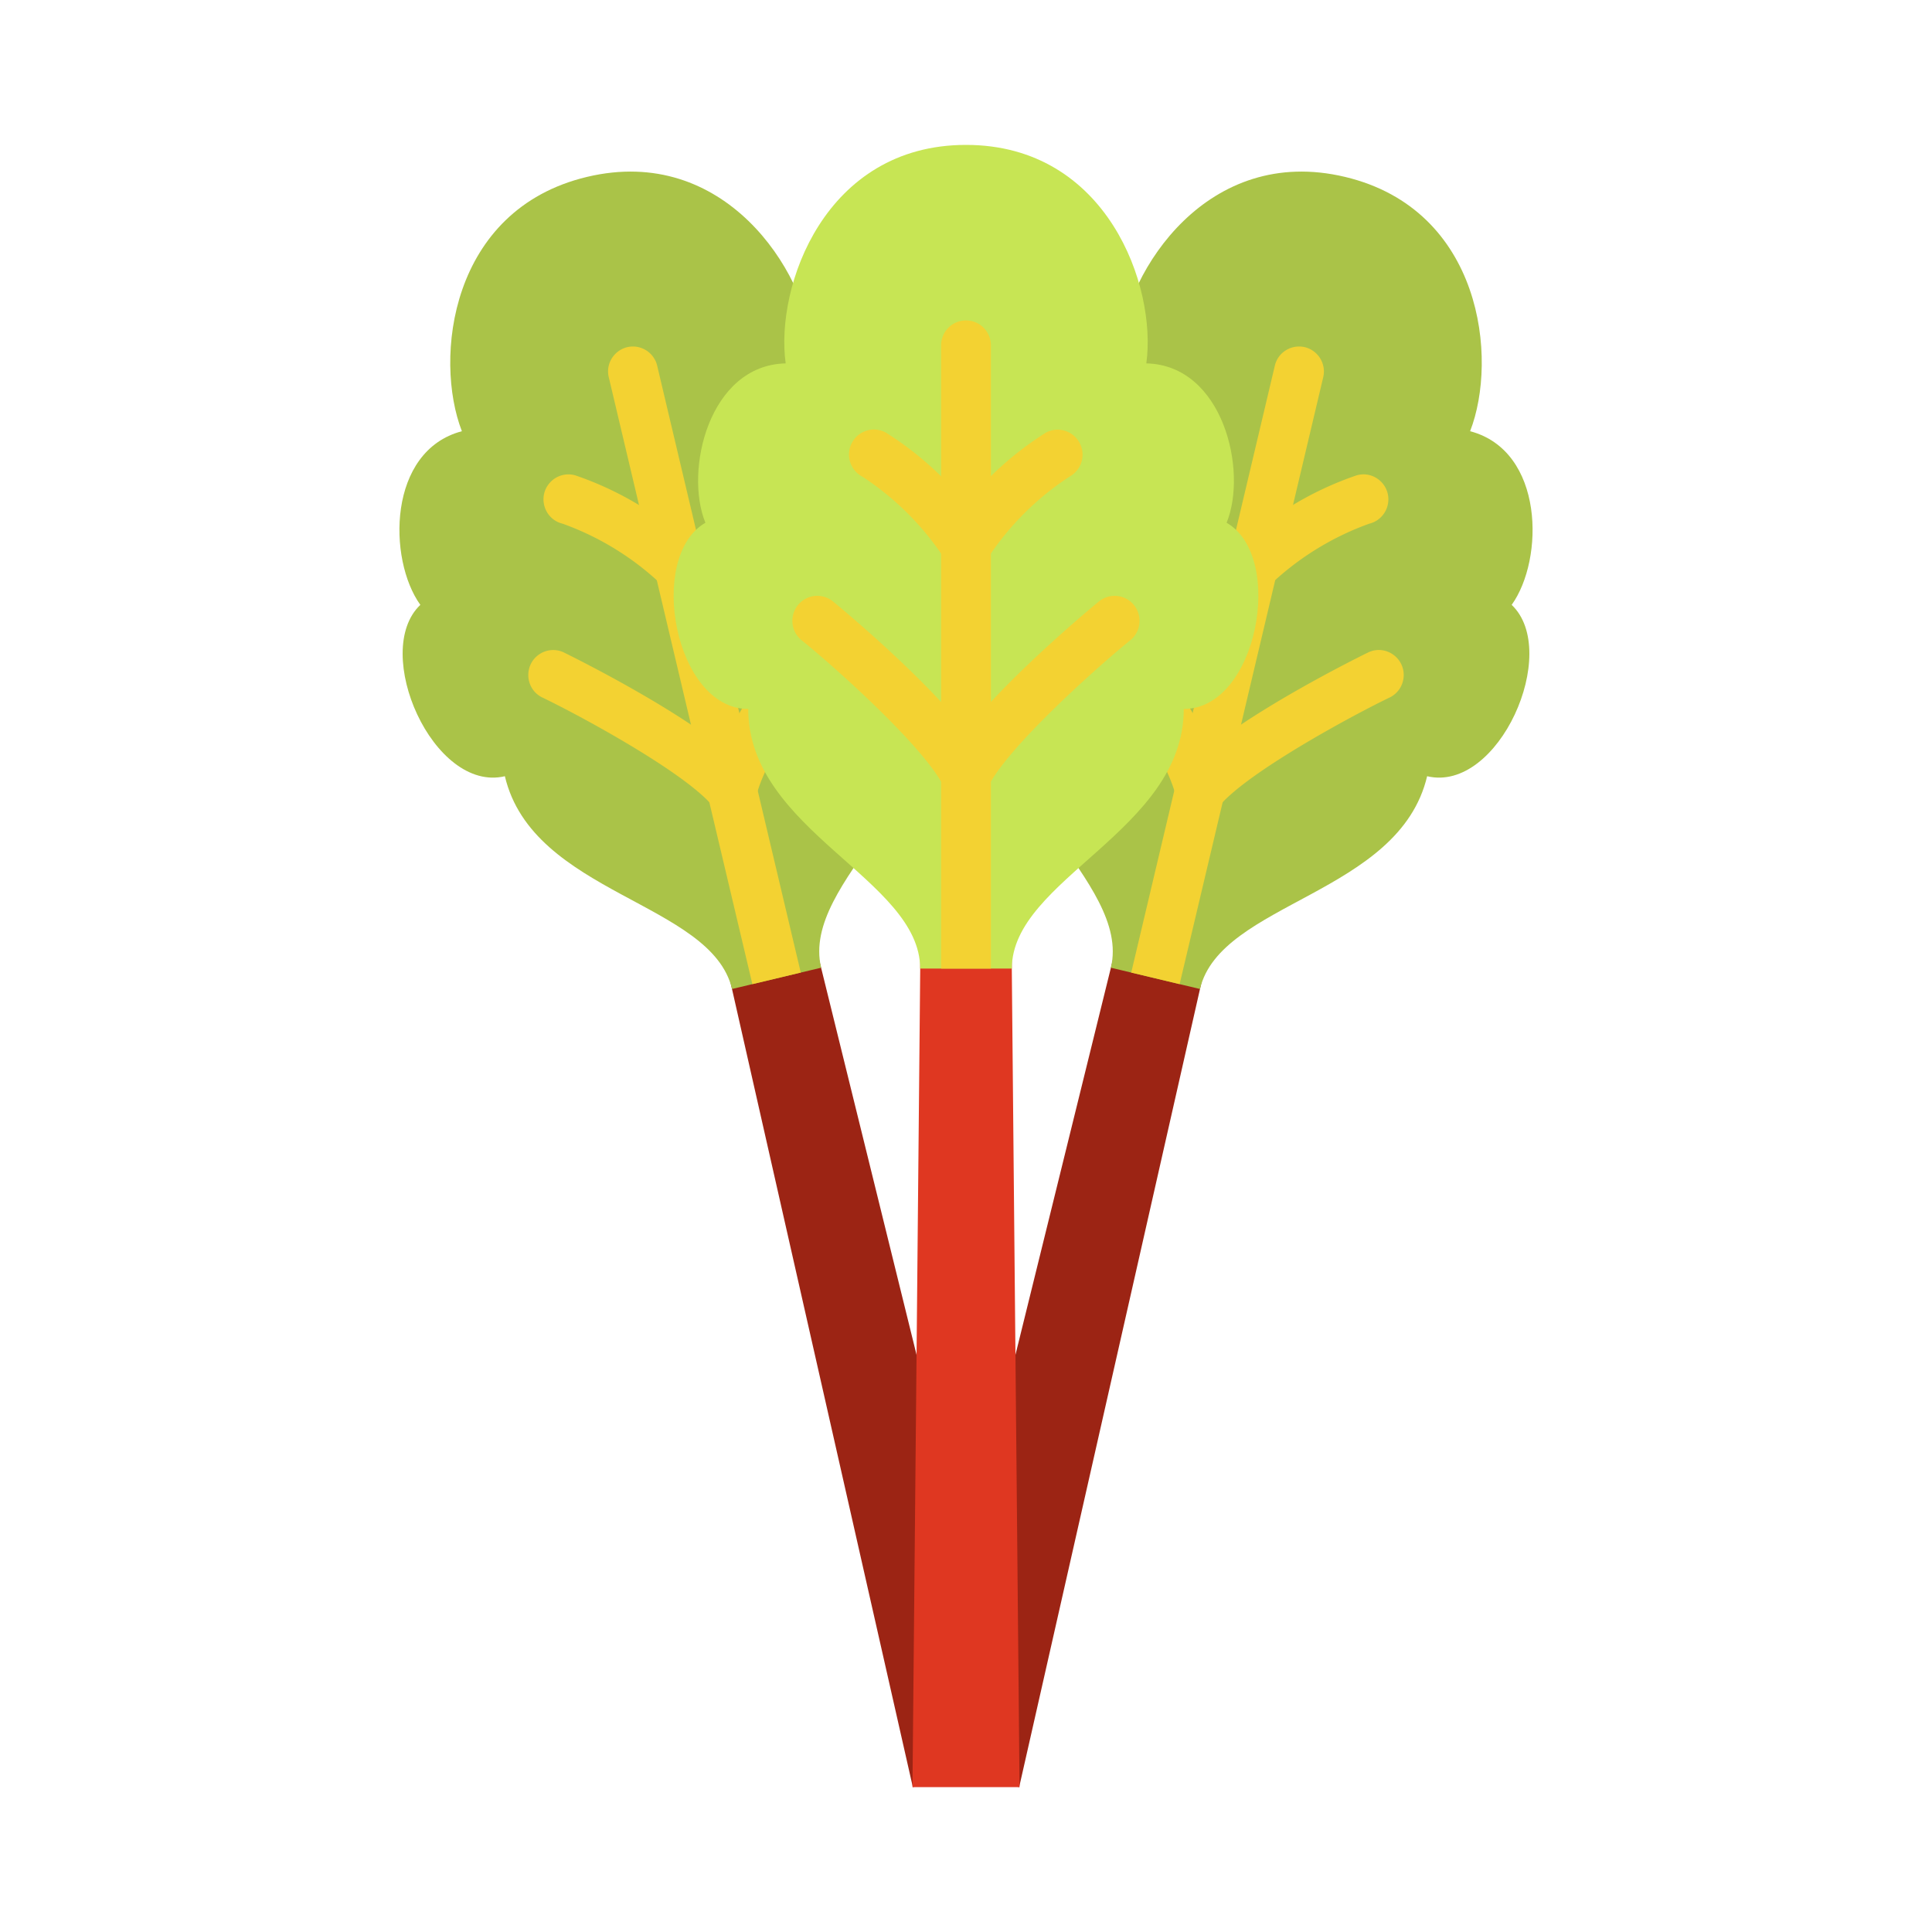 <svg width="200" height="200" xmlns="http://www.w3.org/2000/svg"><path d="M105.505 185l-10.787-2.567L122.72 68.868l8.629 2.055z" fill="#9c2414"/><path d="M156.488 62.615c5.112 4.849-1.341 19.498-8.752 17.739-2.902 12.255-21.378 13.009-23.514 22.026l-2.107-.502-5.01-1.198-2.106-.502c2.136-9.018-14.026-18.006-11.138-30.275-7.411-1.774-6.616-17.769.132-19.779-.928-5.751 4.11-15.788 11.89-14.132.75-8.013 9.149-21.066 23.352-17.68 14.203 3.385 15.868 18.833 12.95 26.327 7.692 2.026 7.692 13.26 4.303 17.976z" fill="#aac348"/><path d="M136.966 39.111l-14.851 62.767-5.01-1.198 14.852-62.767c.417-1.944 2.776-2.707 4.246-1.372a2.59 2.59 0 01.763 2.57z" fill="#f3d232"/><path d="M124.218 84.387c-1.985-.005-3.22-2.164-2.224-3.886.074-.128.159-.249.254-.363 4.433-5.321 19.31-12.565 19.459-12.633 1.822-.792 3.814.692 3.587 2.67a2.584 2.584 0 01-1.377 2.001c-3.683 1.761-14.733 7.707-17.72 11.284a2.576 2.576 0 01-1.98.927zm5.462-23.088c-1.984.006-3.231-2.146-2.243-3.874.093-.162.203-.314.328-.452a33.797 33.797 0 0112.649-7.758c1.903-.564 3.702 1.151 3.236 3.087a2.584 2.584 0 01-1.91 1.911 29.29 29.29 0 00-10.166 6.239 2.565 2.565 0 01-1.893.847z" fill="#f3d232"/><path d="M124.218 84.387a2.58 2.58 0 01-2.505-1.997c-1.064-4.543-8.271-14.833-10.778-18.068-1.218-1.572-.282-3.878 1.684-4.15a2.574 2.574 0 012.389.975c.1.13 10.145 13.305 11.725 20.062a2.586 2.586 0 01-1.916 3.104 2.572 2.572 0 01-.6.074z" fill="#f3d232"/><path d="M94.496 185l10.786-2.567L77.28 68.868l-8.63 2.055z" fill="#9c2414"/><path d="M96.14 69.903c2.888 12.269-13.274 21.257-11.138 30.275l-2.107.502-5.01 1.198-2.106.502c-2.137-9.017-20.612-9.771-23.515-22.026-7.41 1.759-13.864-12.89-8.751-17.739-3.39-4.716-3.39-15.95 4.302-17.976-2.917-7.494-1.252-22.942 12.95-26.327 14.203-3.386 22.6 9.667 23.353 17.68 7.779-1.656 12.818 8.381 11.89 14.132 6.748 2.01 7.543 18.005.132 19.779z" fill="#aac348"/><path d="M82.895 100.68l-5.01 1.198-14.851-62.767c-.501-1.925 1.26-3.672 3.173-3.146a2.58 2.58 0 011.837 1.948z" fill="#f3d232"/><path d="M75.782 84.387a2.576 2.576 0 01-1.98-.927c-2.982-3.577-14.031-9.523-17.72-11.284-1.762-.915-1.876-3.401-.205-4.475a2.571 2.571 0 012.416-.196c.148.071 15.028 7.318 19.46 12.633 1.275 1.527.425 3.865-1.53 4.21a2.579 2.579 0 01-.447.039zM70.32 61.299a2.567 2.567 0 01-1.908-.847 29.29 29.29 0 00-10.166-6.239c-1.931-.461-2.641-2.846-1.278-4.294a2.571 2.571 0 012.604-.704 33.797 33.797 0 0112.649 7.758c1.335 1.473.579 3.844-1.361 4.267-.182.04-.368.06-.555.059z" fill="#f3d232"/><path d="M75.783 84.387a2.584 2.584 0 01-2.504-3.174c1.579-6.751 11.624-19.931 11.724-20.061 1.218-1.573 3.677-1.233 4.425.612a2.596 2.596 0 01-.352 2.563c-2.505 3.234-9.714 13.525-10.778 18.067a2.58 2.58 0 01-2.515 1.993z" fill="#f3d232"/><path d="M105.543 185H94.458l1.108-116.982h8.869z" fill="#df3721"/><path d="M122.542 73.392c0 12.609-17.797 17.606-17.797 26.874h-9.49c0-9.268-17.797-14.265-17.797-26.874-7.631 0-10.534-15.759-4.434-19.277-2.21-5.381.368-16.32 8.309-16.497C80.228 29.65 85.4 15 100 15c14.6 0 19.772 14.65 18.667 22.618 7.942.177 10.52 11.116 8.31 16.497 6.1 3.518 3.197 19.277-4.435 19.277z" fill="#c7e554"/><g fill="#f3d232"><path d="M102.578 35.755v64.511h-5.156v-64.51a2.578 2.587 0 115.156 0z"/><path d="M100 82.84a2.578 2.587 0 01-2.304-3.745c3.094-6.202 15.897-16.697 16.025-16.8a2.578 2.587 0 113.231 4.03c-3.182 2.568-12.565 10.91-14.645 15.079A2.577 2.585 0 01100 82.84zm0-23.728a2.578 2.587 0 01-2.256-3.844 33.866 33.98 0 0110.52-10.478 2.578 2.587 0 112.446 4.555 29.299 29.397 0 00-8.452 8.426A2.58 2.588 0 01100 59.11z"/><path d="M100 82.84a2.577 2.585 0 01-2.307-1.43c-2.08-4.175-11.463-12.517-14.645-15.079a2.578 2.587 0 113.23-4.03c.129.103 12.935 10.598 16.026 16.8A2.578 2.587 0 01100 82.84zm0-23.728a2.58 2.588 0 01-2.259-1.33 29.299 29.397 0 00-8.45-8.427 2.578 2.587 0 112.445-4.554 33.866 33.98 0 0110.52 10.477A2.578 2.587 0 01100 59.112z"/></g></svg>